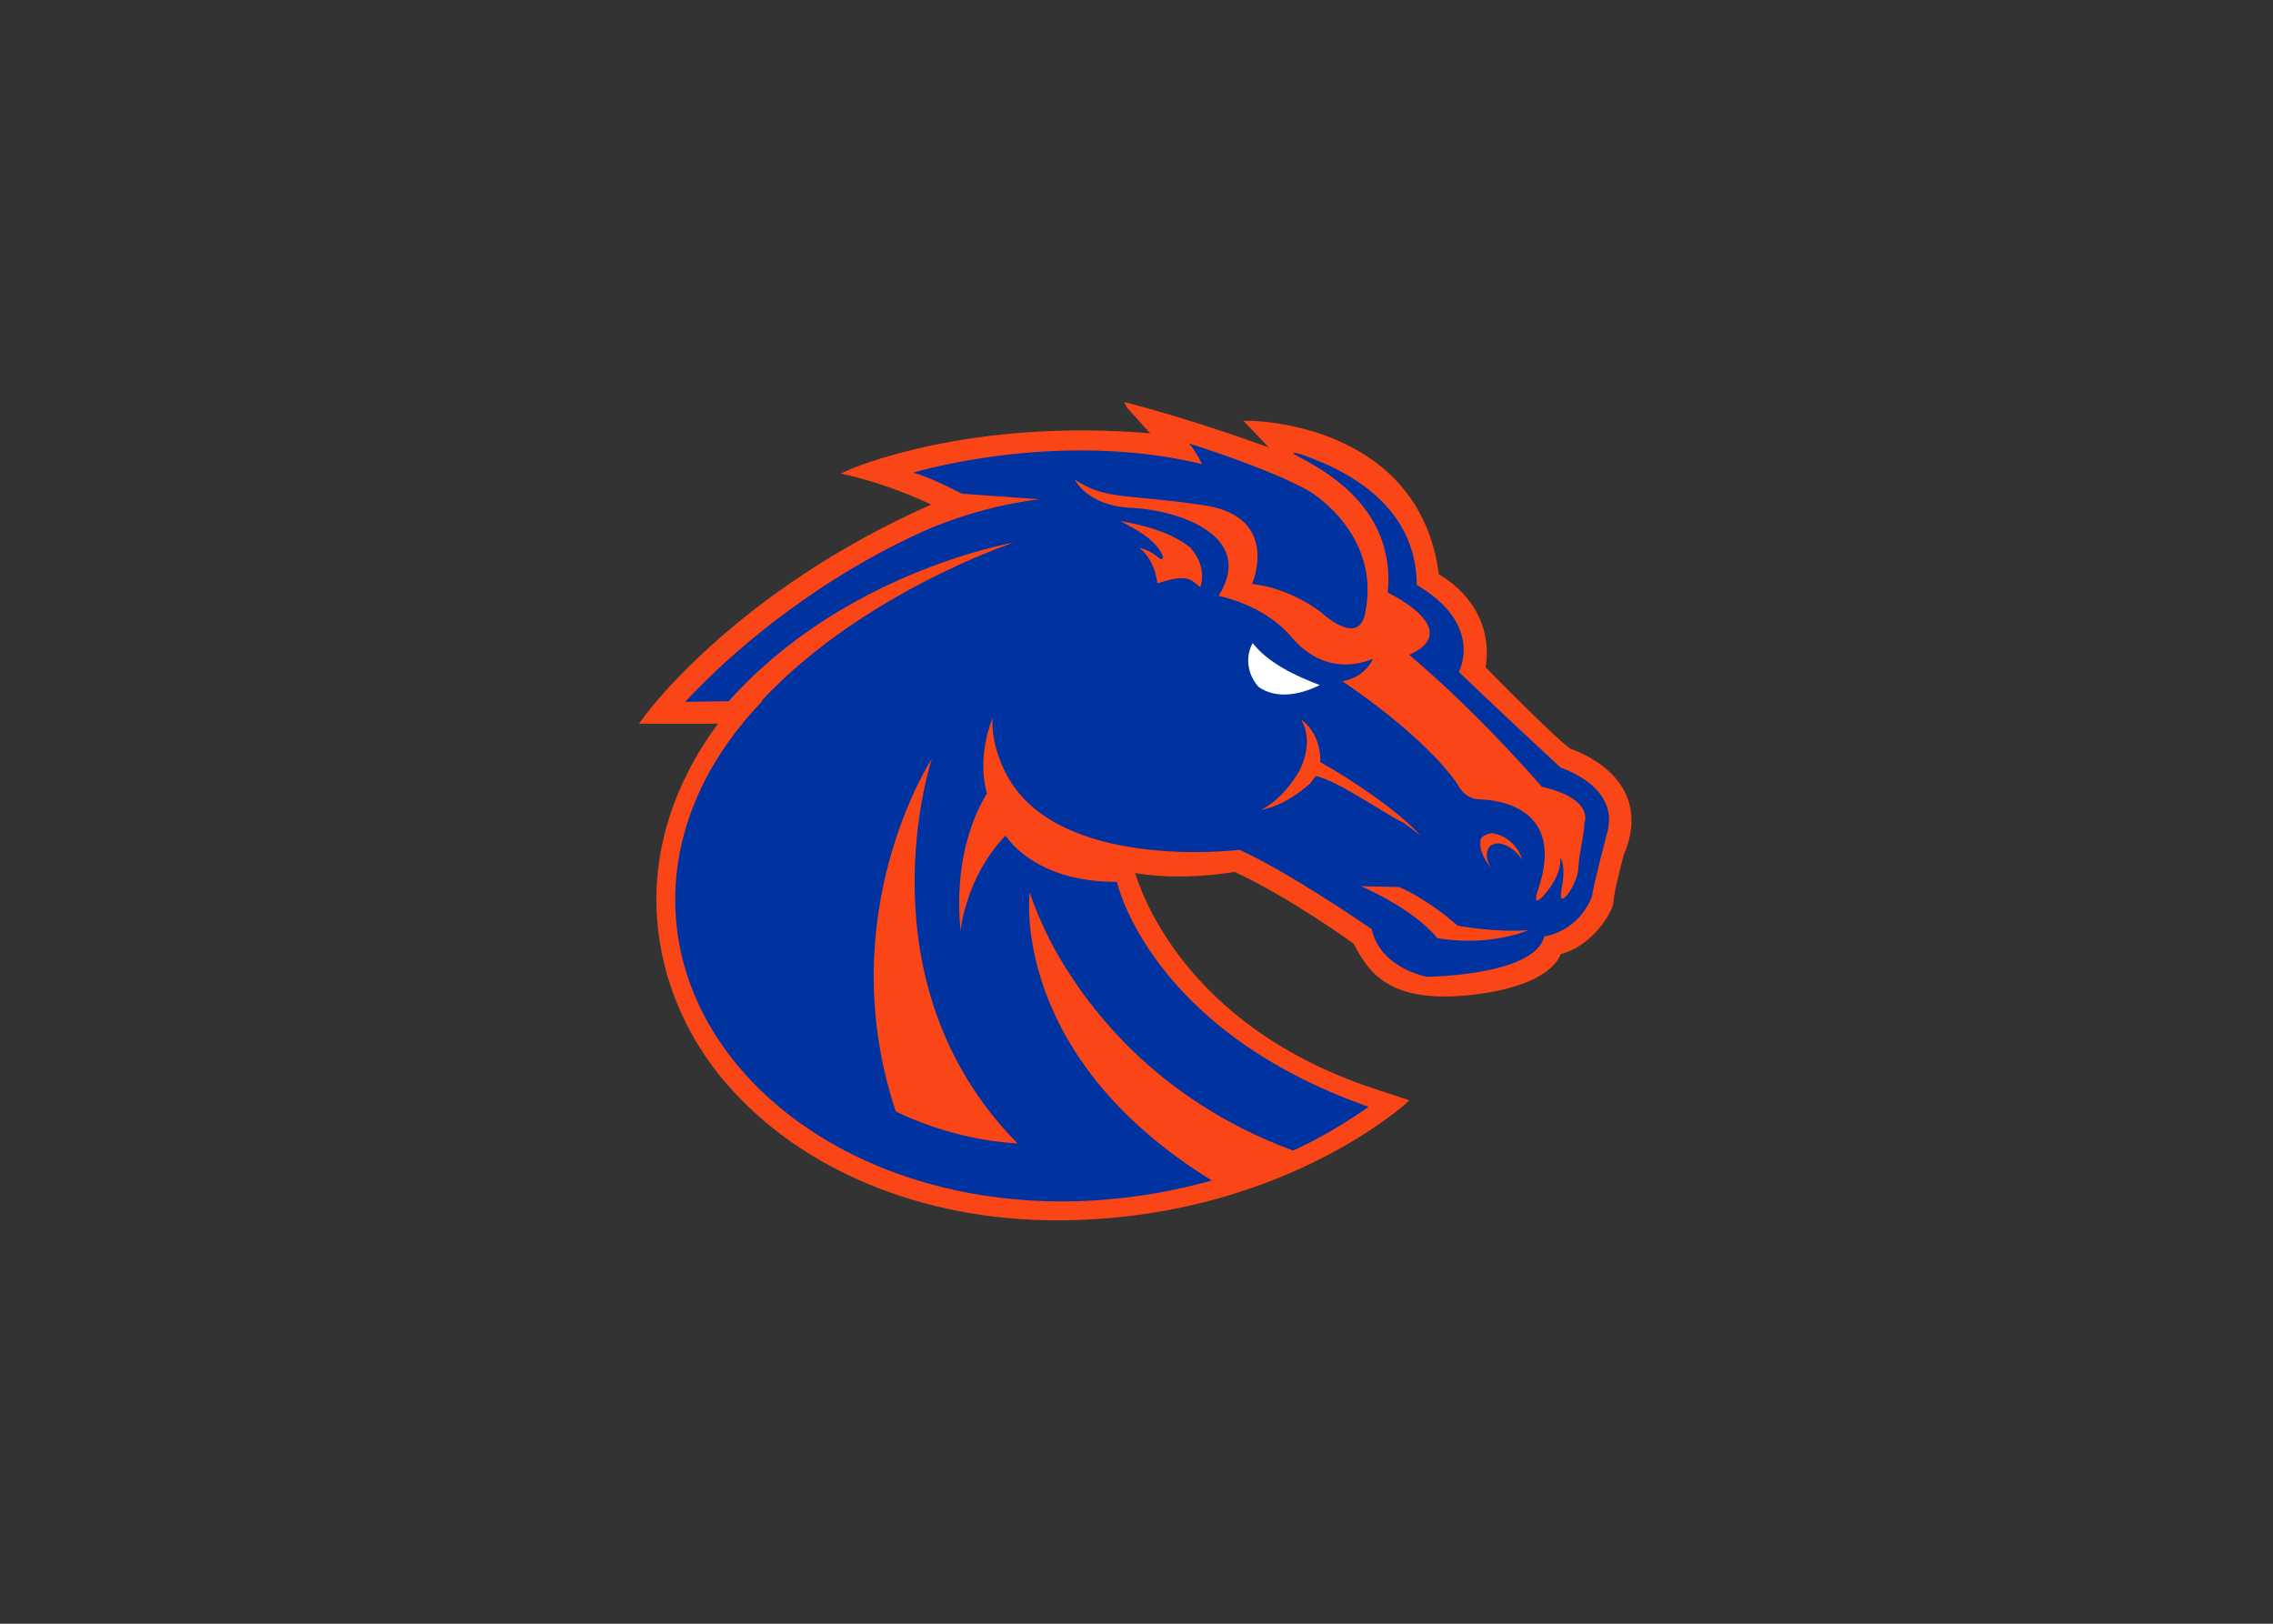 <svg clip-rule="evenodd" fill-rule="evenodd" viewBox="0 0 560 400" xmlns="http://www.w3.org/2000/svg"><rect x="0" y="0" width="560" height="400" fill="#333333" stroke="none"/><g fill-rule="nonzero" transform="matrix(2.263 0 0 2.263 148.863 90.556)"><path d="m57.125 4.174 3 3.322c-20.544-1.897-33.507 3.947-33.507 3.947 5.374 1.264 9.644 3.48 9.644 3.48-22.131 9.643-31.936 23.558-31.936 23.558h8.625c-3.712 4.865-6.028 10.209-6.75 15.715-1.093 8.299 1.547 16.952 7.427 23.696 7.986 9.169 20.982 14.654 35.631 14.654 23.993 0 37.85-12.665 37.85-12.665l-3.339-1.107c-20.965-6.913-25.763-21.92-26.369-24.102 5.514 1.034 11.264-.07 11.264-.07 6.164 2.839 13.113 7.898 13.113 7.898 1.425 2.535 3.164 6.488 12.334 5.537 9.165-.948 9.803-4.426 9.803-4.426 3.472-.79 5.692-4.584 5.692-5.534 0-.947 1.105-5.057 1.105-5.057 3.634-8.379-5.534-11.224-5.534-11.224-1.105-.472-9.513-9.061-9.513-9.061 1.157-6.945-5.057-10.046-5.057-10.046-2.058-16.6-20.367-16.618-20.367-16.618l3.164 3.316c-8.85-3.316-16.28-5.214-16.28-5.214z" fill="#fa4616" stroke="#fa4616" stroke-width=".56"/><path d="m63.662 8.256c.715.786 1.426 2.246 1.426 2.246-15.868-3.823-31.457.937-31.457.937 1.406.364 3.594 1.403 5.326 2.289l8.455.604c-4.08.476-8.011 1.587-11.713 3.07-10.71 4.636-18.842 11.246-23.226 15.326-2.34 2.19-3.658 3.662-3.658 3.662l4.752-.08c12.564-14.113 30.975-17.25 30.975-17.25s-16.463 5.463-27.391 17.191l.097-.002c-2.831 2.955-5.112 6.168-6.736 9.603-.231.487-.542 1.207-.564 1.271-.979 2.34-1.655 4.771-1.987 7.291-2.536 19.26 15.96 36.105 41.312 36.352 5.786.056 11.531-.778 16.875-2.279-22.152-13.651-19.828-31.374-19.828-31.374s.739 2.453 2.533 5.859c3.405 6.223 10.895 16.61 26.139 22.262 1.035-.462 4.449-2.086 8.224-4.768-23.912-8.401-27.399-24.485-27.399-24.485-8.404.024-11.545-4.229-12.055-4.938-.042-.063-.071-.101-.071-.101-4.423 4.623-4.902 10.428-4.902 10.428-.71-7.414 1.259-12.337 2.877-15.033-1.177-4.089.621-8.211.621-8.211s-.29 2.194 1.09 5.32c.082.191.182.381.182.381 5.289 11.199 25.601 8.668 25.601 8.668 5.288 2.353 14.393 8.629 14.393 8.629.966 4.34 6.061 5.193 6.061 5.193s11.684-.115 12.727-4.39c4.1-.782 5.208-4.416 5.208-4.416.111-1.08 1.666-6.967 1.666-6.967 1.326-5.004-5.072-6.981-5.072-6.981s-7.398-6.847-11.098-10.444c0 0 2.798-5.11-4.588-9.469 0-3.525-1.309-10.313-12.524-14.18 0 0-1.933-.6-.176.316 4.138 2.16 10.329 6.352 9.545 14.707 0 0 8.48 4.008 2.341 6.78 7.664 6.451 14.437 14.358 14.437 14.358 5.889 1.356 4.611 3.998 4.611 3.998.062.968-.552 3.071-.632 4.858-.075 1.783-2.359 4.975-1.834 2.277.53-2.7-.151-3.416-.151-3.416s.32 1.537-1.478 3.738c-1.796 2.209-.944-.197-.944-.197 3.164-9.24-4.711-9.845-6.367-9.885-1.661-.037-2.361-1.611-2.361-1.611-3.759-5.499-12.574-11.256-12.574-11.256 2.537-.409 3.352-2.441 3.352-2.441-2.351.99-5.889 1.185-8.902-2.387-3.029-3.576-7.911-4.459-7.911-4.459 4.152-6.624-4.576-9.364-9.462-9.58-4.89-.215-6.188-3.08-6.188-3.08 3.386 2.269 5.628 1.533 14.057 2.797 8.43 1.256 5.231 8.562 5.231 8.562 4.319.484 7.552 3.117 7.552 3.117s3.964 3.744 4.74.165c1.884-8.709-6.024-13.359-6.024-13.359-4.29-2.472-13.135-5.215-13.135-5.215zm-7.5 8.437c2.725.492 5.71 1.279 7.701 2.965.979 1.138 1.546 2.608 1.041 4.25l-.774-.611c-.98-.784-2.755-.152-3.912.187-.191-1.537-.84-3.015-1.982-3.861.938.171 1.669.696 2.332 1.232.143.031.215-.095.301-.183-.641-1.851-2.963-3.075-4.707-3.979zm19.695 21.6c1.418 1.061 2.144 2.752 2.103 4.664 3.272 1.794 8.577 5.363 10.902 7.975l-1.797-1.36c-2.458-1.2-6.9-4.448-9.586-5.121l-.644.836c-1.543 1.359-3.244 2.444-5.344 2.873 1.75-.883 3.274-2.633 4.223-4.324.945-1.95 1.08-3.983.142-5.543zm-40.186 4.277s-8.092 24.234 9.322 41.877c-7.279-.348-13.26-3.481-13.26-3.481-7.128-21.509 3.938-38.395 3.938-38.395zm60.919 8.104c1.828.225 3.016 1.676 3.346 2.908-.486-.731-1.253-1.497-2.32-1.764-.405-.071-1.062.019-1.307.428-.469.814-.09 1.616.223 2.23-.632-.878-1.289-1.808-1.137-3.047.114-.489.72-.622 1.195-.755zm-14.21 5.781 4.16.09s2.826 1.115 6.381 4.207c0 0 4.308.802 7.708.474 0 0-3.995 1.847-9.935.891-2.675-3.307-8.314-5.662-8.314-5.662z" fill="#0033a0" transform="matrix(1 0 0 1 -0 0)"/><path d="m70.598 29.991c-.945 1.704-.405 3.652.662 4.787 1.822 1.252 4.256.959 6.644-.217-2.673-1.013-5.621-2.41-7.306-4.57z" fill="#fff"/></g></svg>